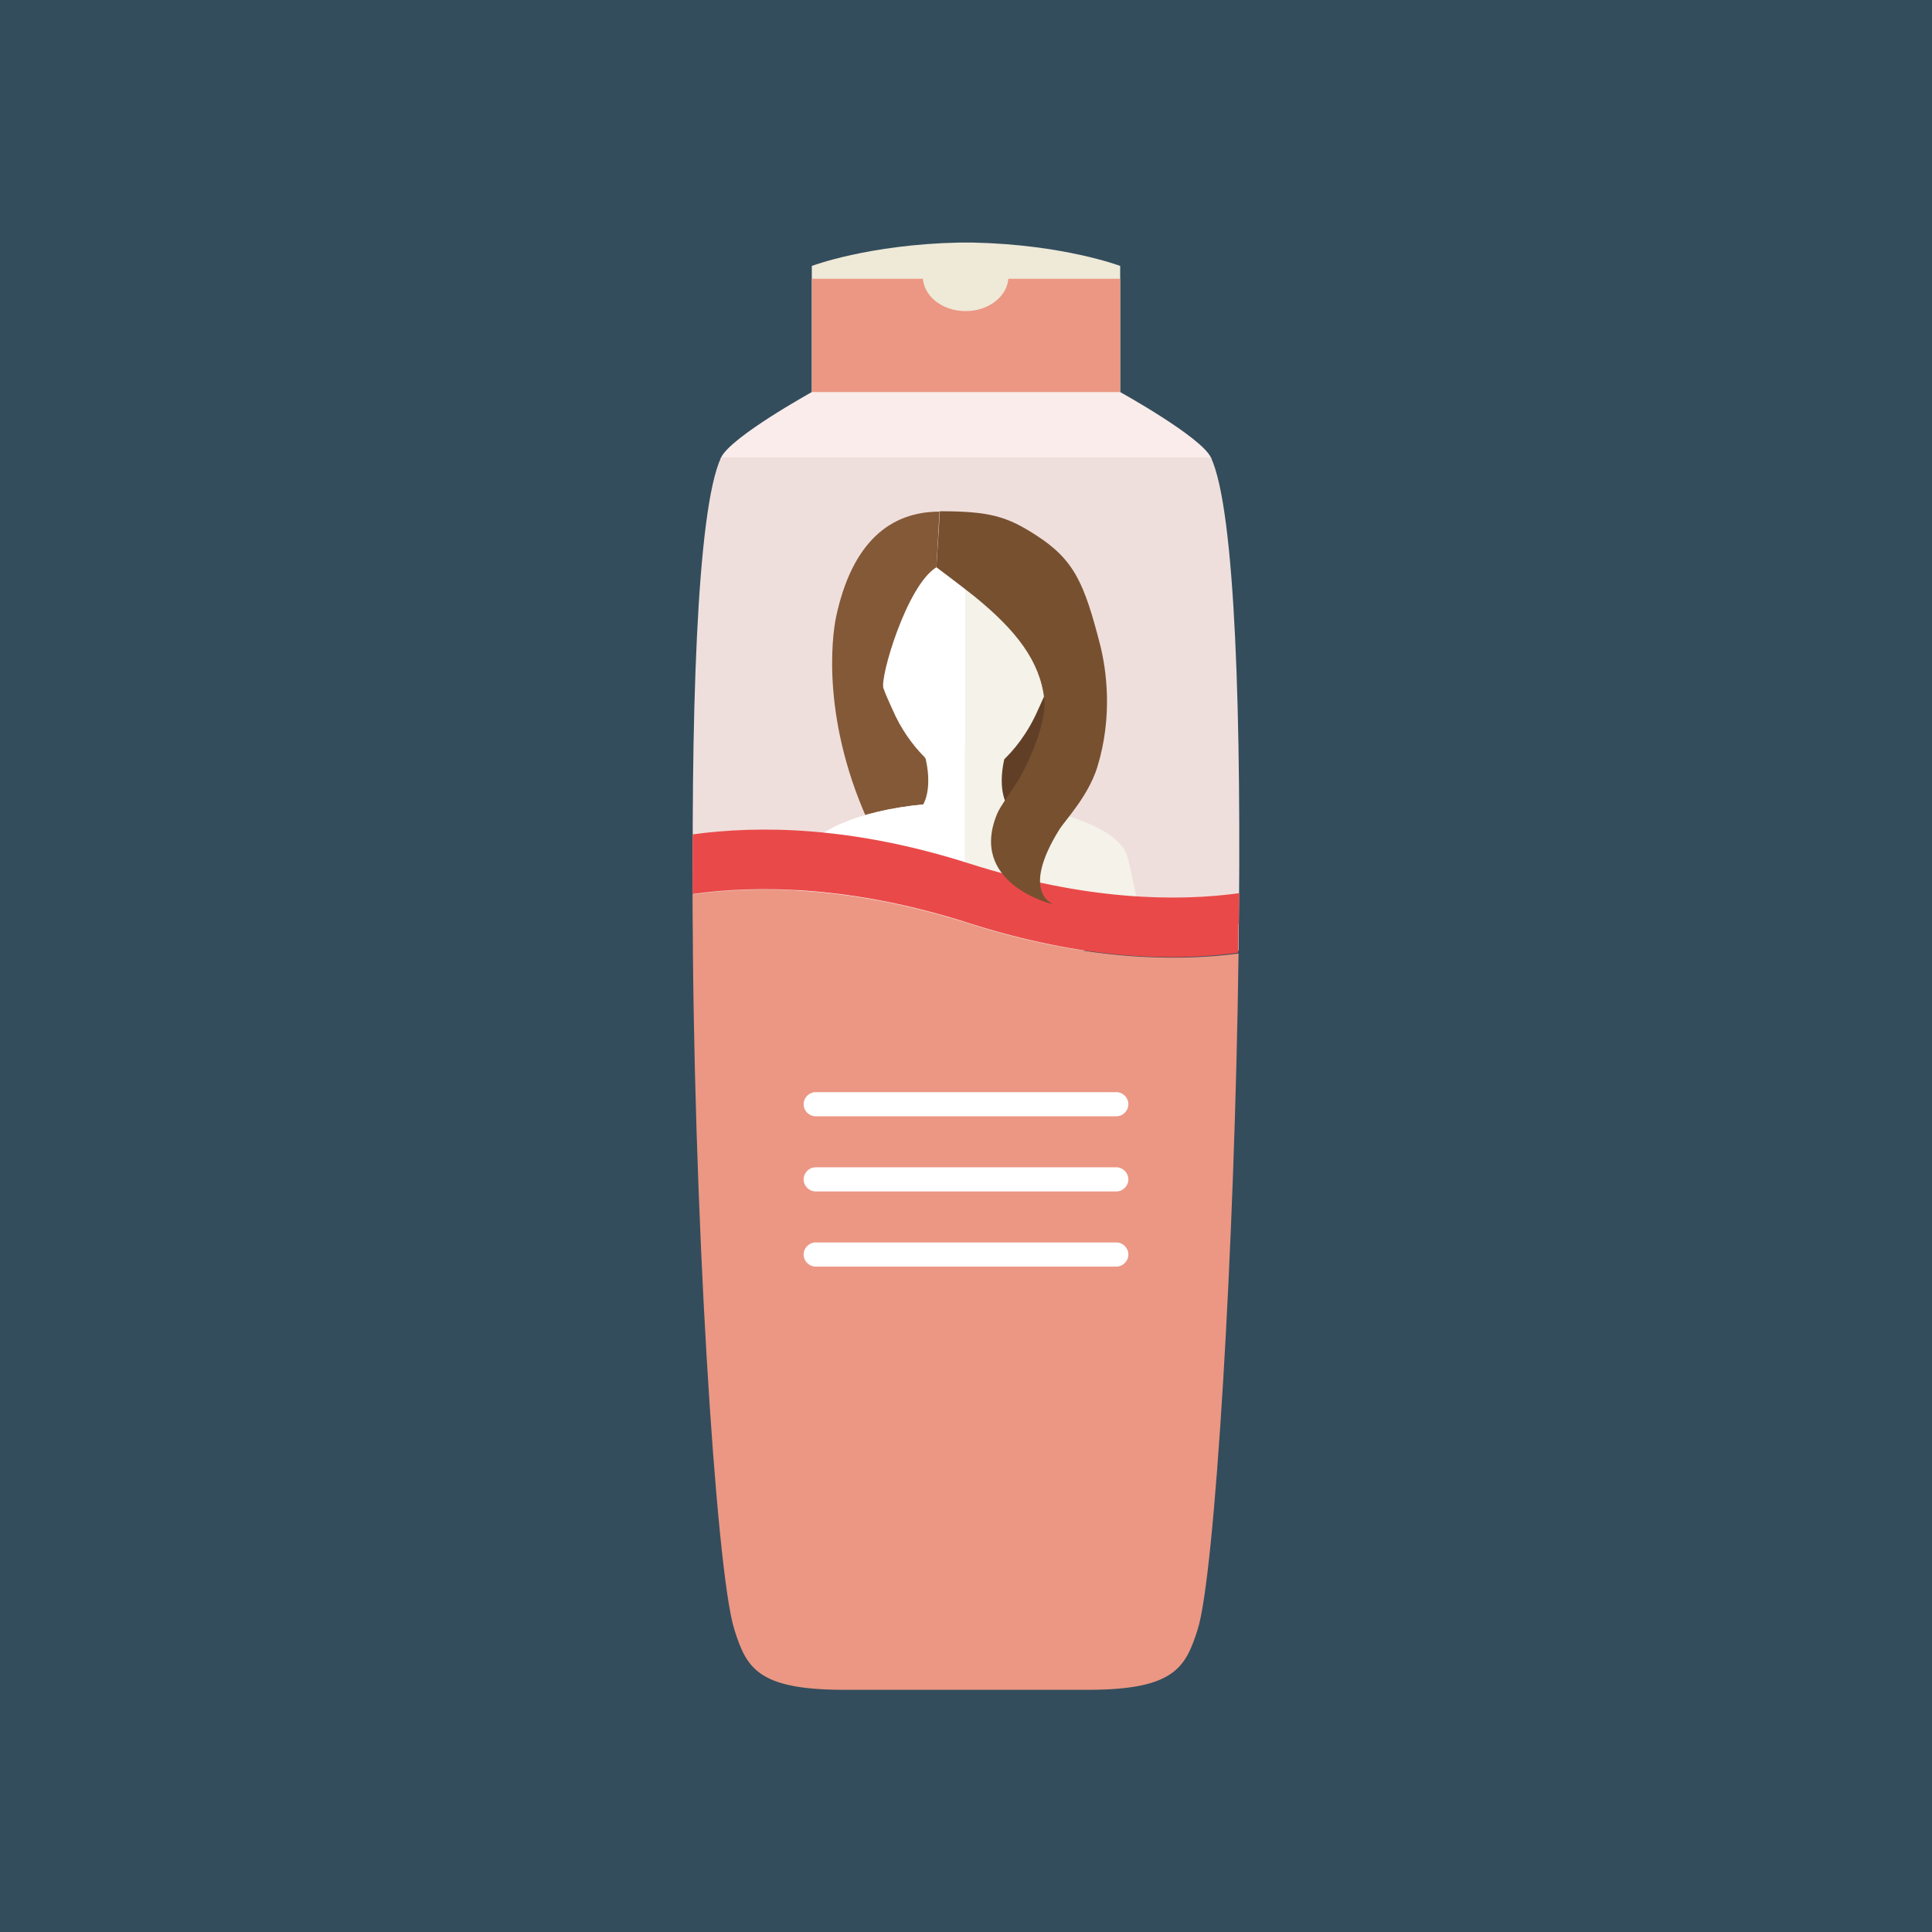 <?xml version="1.0" encoding="utf-8"?>
<!-- Generator: Adobe Illustrator 19.1.0, SVG Export Plug-In . SVG Version: 6.00 Build 0)  -->
<svg version="1.1" id="Layer_1" xmlns="http://www.w3.org/2000/svg" xmlns:xlink="http://www.w3.org/1999/xlink" x="0px" y="0px"
	 viewBox="-57 148.8 496.2 496.2" style="enable-background:new -57 148.8 496.2 496.2;" xml:space="preserve">
<rect x="-57" y="148.8" width="496.2" height="496.2" fill="#333333" stroke="none"/>
<style type="text/css">
	.st0{fill:#334D5C;}
	.st1{fill:#EFE9D8;}
	.st2{fill:#EB9783;}
	.st3{fill:#F9ECEA;}
	.st4{fill:#EFDFDC;}
	.st5{fill:#603F26;}
	.st6{fill:#F4F2E9;}
	.st7{fill:#FFFFFF;}
	.st8{fill:#49210D;}
	.st9{fill:#845938;}
	.st10{fill:#E0BF36;}
	.st11{fill:#EA4949;}
	.st12{fill:#775030;}
</style>
<path class="st0" d="M-57,396.9c0-137,111.1-248.1,248.1-248.1c137,0,248.1,111.1,248.1,248.1c0,137-111.1,248.1-248.1,248.1
	C54.1,645-57,533.9-57,396.9z"/>
<g id="Layer_2">
	<rect x="-57" y="148.8" class="st0" width="496.2" height="496.2"/>
</g>
<path class="st1" d="M230.7,217.1c0,0-14.5-5.5-37.8-6v0c-0.6,0-1.2,0-1.8,0c-0.6,0-1.2,0-1.8,0v0c-23.3,0.5-37.8,6-37.8,6V252h79.2
	V217.1z"/>
<rect x="151.5" y="220.4" class="st2" width="79.2" height="34.9"/>
<path class="st3" d="M254,266.3c-2.5-5.3-23.3-16.8-23.3-16.8h-79.2c0,0-20.8,11.5-23.3,16.8C121.9,279.7,260.3,279.7,254,266.3z"/>
<path class="st4" d="M254,266.3H128.2c-6.3,13.4-7.9,67.6-7.1,126.6h140C261.9,333.9,260.3,279.7,254,266.3z"/>
<rect x="192.4" y="316.8" class="st5" width="21.4" height="40.2"/>
<path class="st6" d="M213.6,314.3c0-26.3-10.1-32.3-22.7-32.3s-22.7,6-22.7,32.3c0,8.9,1.6,11.4,4,16.8
	c5.2,11.8,14.3,18.3,18.7,18.3c4.4,0,13.5-6.4,18.7-18.3C212,325.8,213.6,323.2,213.6,314.3z"/>
<path class="st7" d="M168.3,314.3c0,8.9,1.6,11.4,4,16.8c5.2,11.7,14.2,18.1,18.6,18.2V282C178.4,282.1,168.3,288.1,168.3,314.3z"/>
<path class="st8" d="M168.5,381.1c0,0,0.2-0.1,0.6-0.3c0,0,0,0,0,0L168.5,381.1z"/>
<path class="st9" d="M183.5,294.5l0.8-14.3c-12.6,0-22.5,7.8-26.6,27.2c-1,4.9-3.9,26.9,9.2,54.4c6.9,14.5,4,17.9,2.2,18.9
	c0.9-0.2,19.6-4.2,12.4-21.6c-0.7-1.8,1.3-13.5-0.8-15.5c-0.1-0.1-0.2-0.2-0.3-0.4c-3-3-6-7.1-8.2-12.2c-0.9-2-1.7-3.7-2.3-5.4
	C168.9,322.9,175.9,299.1,183.5,294.5z"/>
<path class="st6" d="M232.6,368.9c-1.7-6.4-14.2-11.8-31-13.5c-0.3-0.4-3-5.2,0.3-15.1h-22.1c3.2,9.7,0.7,14.5,0.3,15.1
	c-16.8,1.6-29.2,7.1-31,13.5c-0.9,3.5-2,10-2.9,16.3l91.1,8.7C236.6,387.7,233.6,372.4,232.6,368.9z"/>
<path class="st7" d="M179.9,340.3c3.2,9.7,0.7,14.5,0.3,15.1c-16.8,1.6-29.2,7.1-31,13.5c-0.9,3.5-2,10-2.9,16.3l44.5,4.3v-49.2
	L179.9,340.3L179.9,340.3z"/>
<path class="st2" d="M191.9,386c-30.3-9.7-54.4-9.8-71-7.5c0,0.1,0,0,0,0.1c0,79.7,6,174,10.7,188.7c3.1,9.8,5.9,15.5,28.2,15.5
	h30.9h0.8h30.9c22.3,0,25.1-5.8,28.2-15.5c4.4-13.8,9.5-97.5,10.5-173.6C244.9,395.8,221.6,395.5,191.9,386z"/>
<g>
	<path class="st10" d="M261.2,378.2L261.2,378.2c0,0.1,0,0.1,0,0.2C261.2,378.3,261.2,378.3,261.2,378.2z"/>
	<path class="st10" d="M261.1,393.6C261.1,393.6,261.1,393.6,261.1,393.6C261.1,393.6,261.1,393.6,261.1,393.6L261.1,393.6z"/>
	<path class="st10" d="M120.9,370.8C120.9,370.8,120.9,370.8,120.9,370.8C120.9,370.8,120.9,370.8,120.9,370.8z"/>
</g>
<path class="st11" d="M261.2,385.7c0-2.4,0-4.9,0.1-7.3c0-0.1,0-0.1,0-0.2c-16.2,2.2-39.5,1.9-69.3-7.6c-30.3-9.7-54.4-9.8-71.1-7.5
	c0,2.5,0,5.1,0,7.6c0,0,0,0,0,0c0,2.6,0,5.1,0,7.7c16.6-2.3,40.7-2.2,71,7.5c29.7,9.5,53,9.8,69.1,7.6c0,0,0,0,0,0
	c0-2.5,0.1-5,0.1-7.5C261.2,385.9,261.2,385.8,261.2,385.7z"/>
<path class="st12" d="M183.5,294.5c0,0,5.9,4.4,9.8,7.5c10.7,8.7,16.8,16.6,17.9,26.3c0.7,6.2-4.2,16.6-6.2,20.1
	c-1.9,3.2-5.2,7.6-5.9,9.4c-7.4,17.8,13.8,23.1,13.8,23.1l0.6,0.1c0,0-8.6-2.8,1.6-19.2c1.6-2.5,7.3-8.4,9.7-15.9
	c4.1-13.3,2.3-25.2,0.8-31.3c-4.1-15.9-6.6-22-16.6-28.4c-7.3-4.7-11.7-6.1-24.6-6.1L183.5,294.5z"/>
<path class="st1" d="M202,219.8c0,4.9-4.9,8.9-11,8.9s-11-4-11-8.9H202z"/>
<g>
	<path class="st7" d="M229.7,454.8h-77.2c-1.7,0-3.1-1.4-3.1-3.1s1.4-3.1,3.1-3.1h77.2c1.7,0,3.1,1.4,3.1,3.1
		C232.8,453.4,231.4,454.8,229.7,454.8z"/>
	<path class="st7" d="M229.7,435.5h-77.2c-1.7,0-3.1-1.4-3.1-3.1s1.4-3.1,3.1-3.1h77.2c1.7,0,3.1,1.4,3.1,3.1
		S231.4,435.5,229.7,435.5z"/>
	<path class="st7" d="M229.7,474.1h-77.2c-1.7,0-3.1-1.4-3.1-3.1c0-1.7,1.4-3.1,3.1-3.1h77.2c1.7,0,3.1,1.4,3.1,3.1
		C232.8,472.7,231.4,474.1,229.7,474.1z"/>
</g>
</svg>
